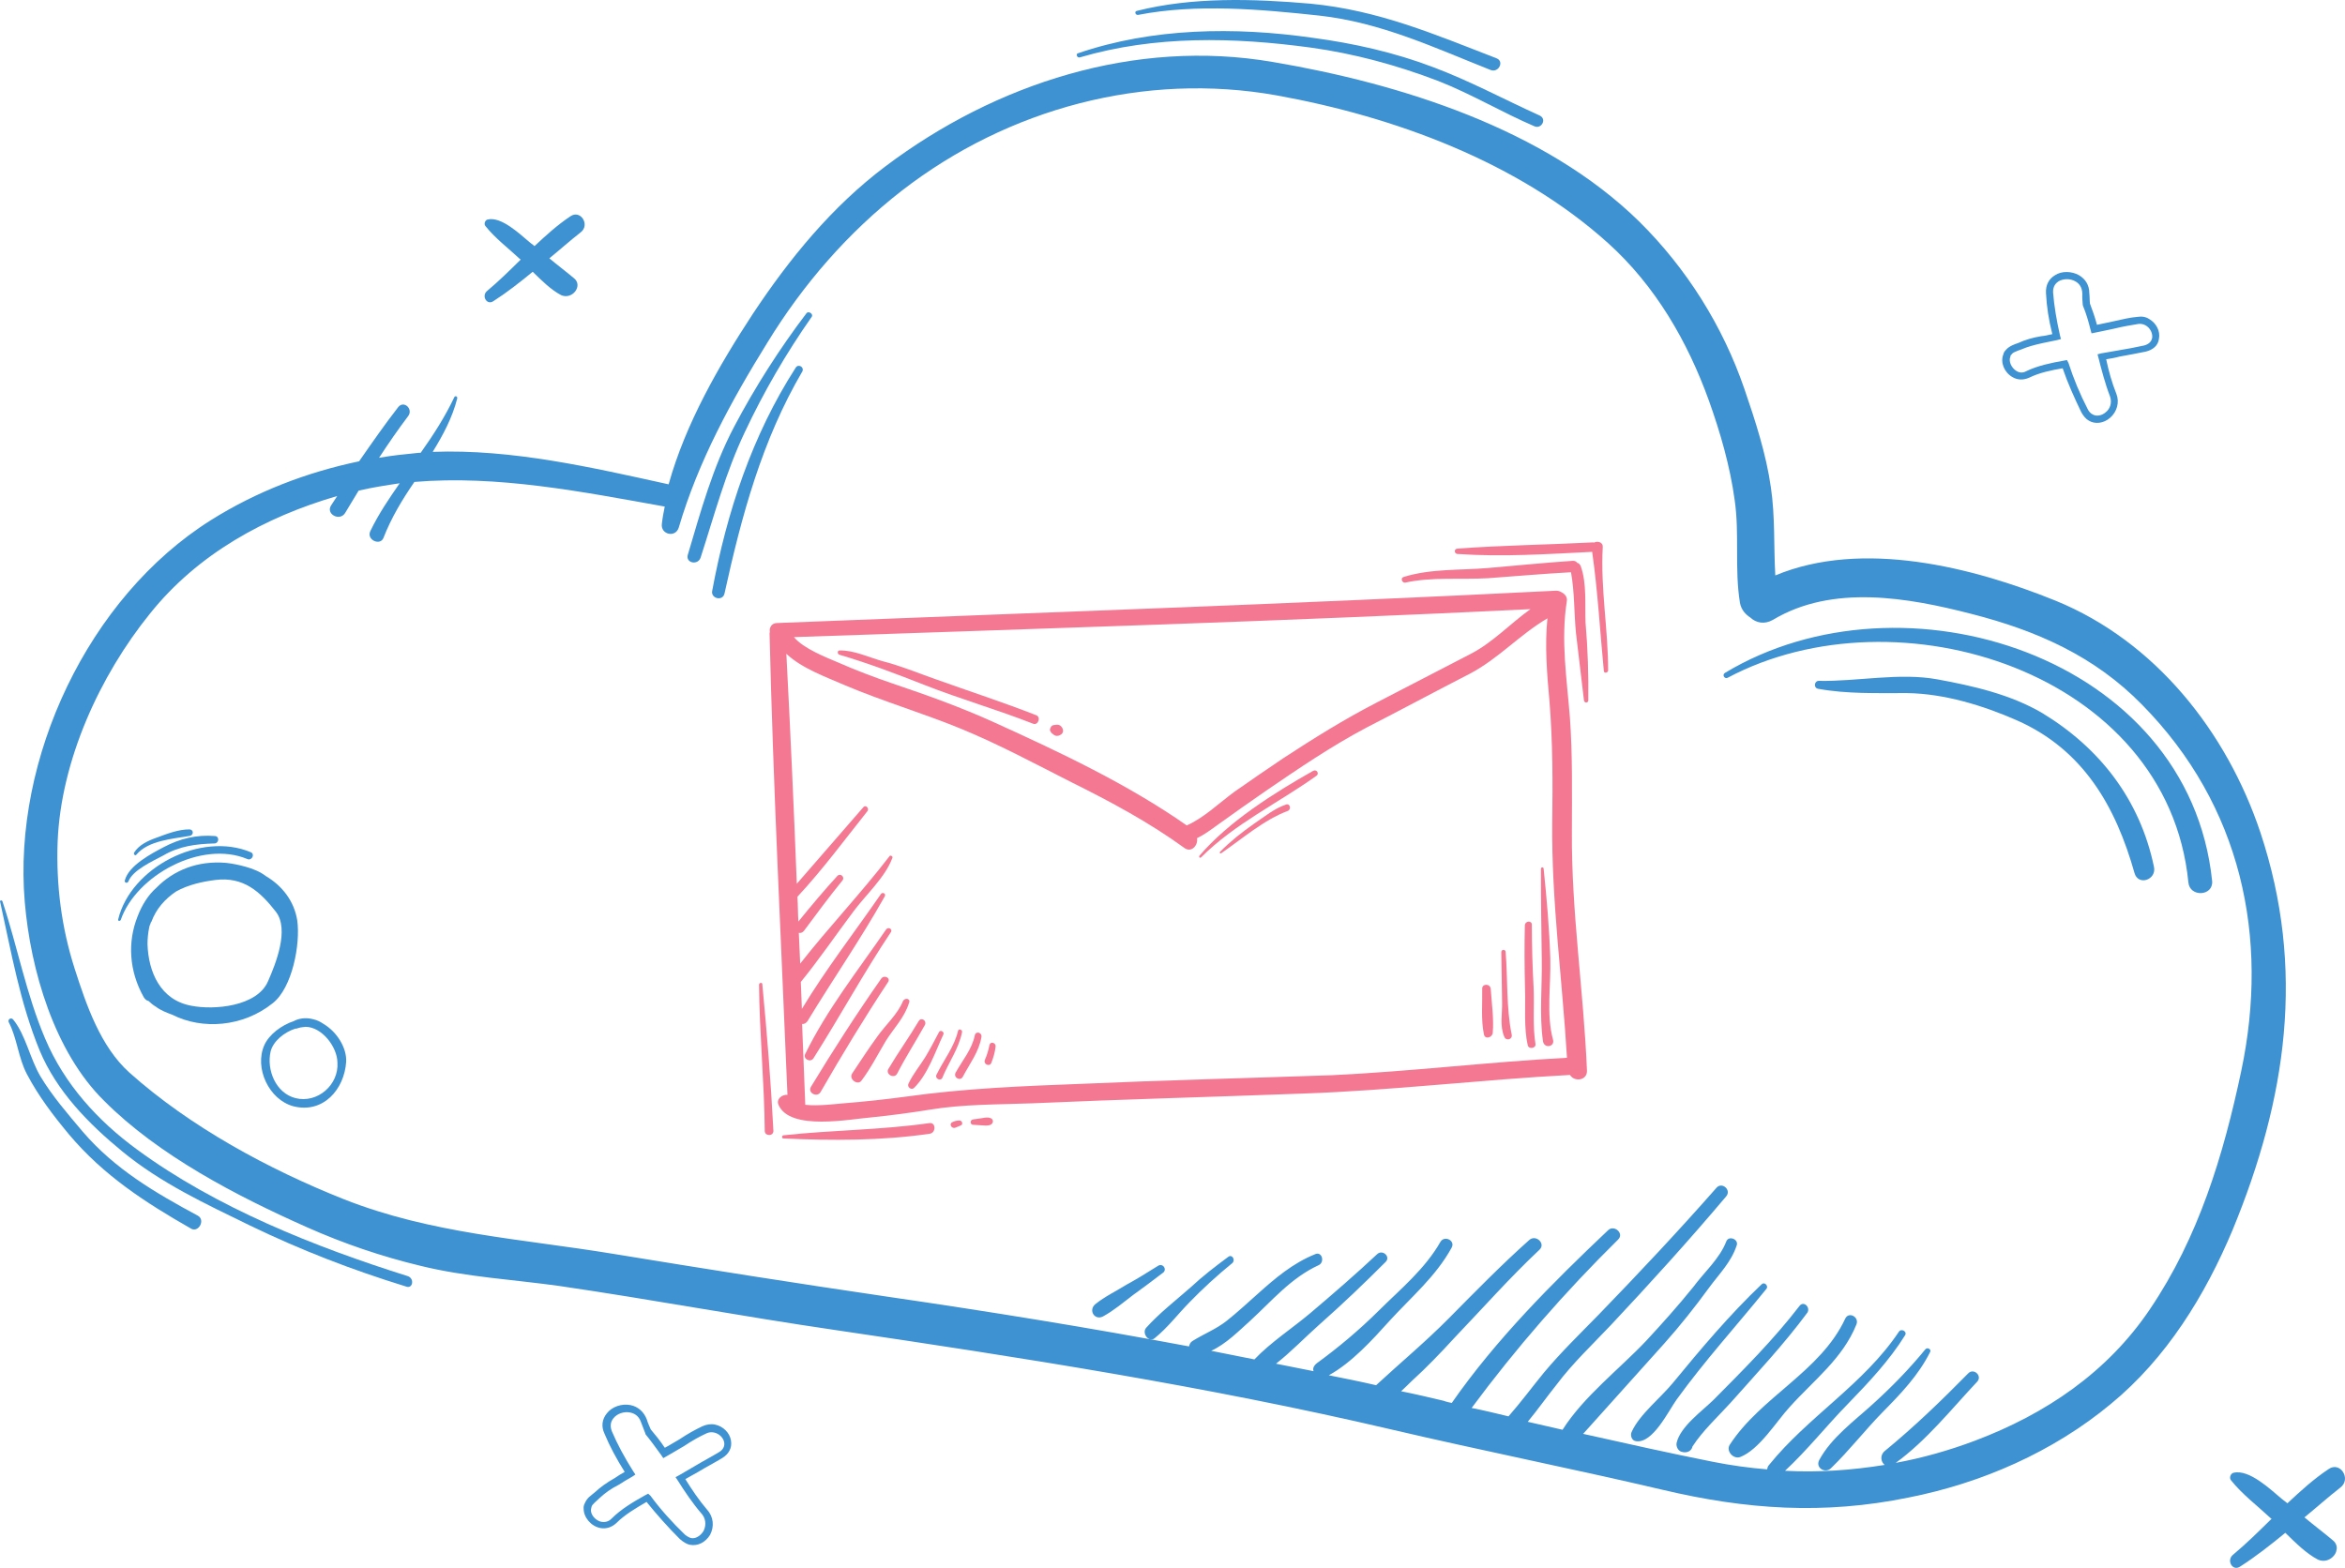 <?xml version="1.0" encoding="UTF-8" standalone="no"?>
<svg
   xmlns:dc="http://purl.org/dc/elements/1.1/"
   xmlns:cc="http://creativecommons.org/ns#"
   xmlns:rdf="http://www.w3.org/1999/02/22-rdf-syntax-ns#"
   xmlns:svg="http://www.w3.org/2000/svg"
   xmlns="http://www.w3.org/2000/svg"
   xmlns:sodipodi="http://sodipodi.sourceforge.net/DTD/sodipodi-0.dtd"
   xmlns:inkscape="http://www.inkscape.org/namespaces/inkscape"
   width="446.816"
   height="298.806"
   viewBox="0 0 446.816 298.806"
   fill="none"
   version="1.1"
   id="svg1041"
   sodipodi:docname="section-2-img.svg"
   inkscape:version="1.0.2-2 (e86c870879, 2021-01-15)">
  <sodipodi:namedview
     pagecolor="#ffffff"
     bordercolor="#666666"
     borderopacity="1"
     objecttolerance="10"
     gridtolerance="10"
     guidetolerance="10"
     inkscape:pageopacity="0"
     inkscape:pageshadow="2"
     inkscape:window-width="2492"
     inkscape:window-height="1058"
     id="namedview1043"
     showgrid="false"
     fit-margin-top="0"
     fit-margin-left="0"
     fit-margin-right="0"
     fit-margin-bottom="0"
     inkscape:zoom="1.8067061"
     inkscape:cx="241.68044"
     inkscape:cy="138.18315"
     inkscape:window-x="-8"
     inkscape:window-y="-8"
     inkscape:window-maximized="1"
     inkscape:current-layer="svg1041" />
  <g
     clip-path="url(#clip0)"
     id="g1032"
     transform="translate(-11.82,-41.817)">
    <path
       d="m 311.327,200.261 c 0.011,-7.237 0.141,-14.552 -0.377,-21.69 -0.577,-7.354 -1.761,-14.727 -0.593,-22.141 0.156,-0.785 -0.335,-1.392 -0.982,-1.725 -0.275,-0.157 -0.55,-0.313 -1.06,-0.313 -49.438,2.506 -98.916,4.187 -148.453,6.163 -1.02,0.001 -1.509,0.924 -1.351,1.669 -0.02,0.098 -0.039,0.196 -0.059,0.294 0.699,29.299 2.202,58.656 3.41,87.954 -1,-0.097 -2.195,0.787 -1.704,1.905 2.163,5.018 13.633,2.711 17.673,2.392 3.745,-0.376 7.412,-0.871 11.099,-1.463 6.431,-1.066 13.04,-0.975 19.512,-1.217 17.179,-0.764 34.397,-1.215 51.655,-1.861 17.042,-0.587 33.866,-2.645 50.868,-3.546 0.845,1.391 3.355,1.075 3.235,-0.886 -0.644,-15.218 -2.974,-30.16 -2.873,-45.535 z m -7.891,-42.353 c -3.802,2.711 -7.053,6.244 -11.268,8.465 -6.017,3.086 -12.054,6.269 -18.071,9.355 -6.135,3.164 -11.956,6.798 -17.698,10.55 -3.175,2.122 -6.252,4.263 -9.328,6.404 -2.861,2.082 -5.898,5.047 -9.132,6.443 -11.187,-7.833 -24.236,-13.996 -36.676,-19.631 -6.357,-2.895 -12.831,-5.203 -19.423,-7.431 -3.532,-1.212 -6.946,-2.503 -10.32,-3.99 -2.257,-0.958 -6.612,-2.64 -8.419,-4.835 46.713,-1.619 93.485,-3.024 140.335,-5.33 z m -85.487,90.464 c -11.197,0.424 -22.297,0.867 -33.415,2.429 -3.981,0.533 -7.942,0.969 -11.981,1.287 -1.138,0.08 -4.805,0.574 -7.296,0.283 -0.201,-5.138 -0.403,-10.276 -0.605,-15.414 0.392,0.078 0.745,-0.158 1.019,-0.511 4.855,-8.007 10.142,-15.622 14.722,-23.785 0.314,-0.55 -0.432,-0.902 -0.726,-0.451 -5.012,7.262 -10.496,14.328 -15.057,21.884 -0.061,-1.746 -0.141,-3.393 -0.202,-5.138 3.506,-4.299 6.678,-8.97 10.007,-13.406 2.37,-3.199 6.092,-6.537 7.441,-10.245 0.157,-0.275 -0.393,-0.588 -0.549,-0.314 -5.366,6.988 -11.556,13.506 -17.02,20.474 -0.12,-1.961 -0.142,-3.903 -0.262,-5.864 0.393,0.078 0.726,-0.059 1,-0.413 2.37,-3.199 4.739,-6.398 7.305,-9.558 0.529,-0.609 -0.316,-1.491 -0.943,-0.902 -2.605,2.847 -5.014,5.732 -7.443,8.716 -0.099,-1.549 -0.081,-3.177 -0.181,-4.726 4.799,-5.163 8.99,-10.855 13.338,-16.312 0.411,-0.53 -0.355,-1.294 -0.766,-0.764 -4.231,4.868 -8.462,9.737 -12.693,14.605 -0.565,-14.59 -1.228,-29.2 -1.989,-43.83 3.004,2.841 7.771,4.502 11.146,5.989 7.24,3.071 14.754,5.279 22.013,8.252 7.26,2.973 14.167,6.692 21.114,10.215 7.515,3.737 14.795,7.632 21.566,12.547 1.335,0.979 2.647,-0.493 2.411,-1.866 1.352,-0.648 2.547,-1.532 3.978,-2.573 3.096,-2.239 6.173,-4.38 9.25,-6.521 6.133,-4.184 12.502,-8.525 19.108,-12.004 6.586,-3.38 13.093,-6.878 19.679,-10.259 5.468,-2.888 9.425,-7.403 14.736,-10.527 0,0 0,0 0.02,-0.098 -0.544,5.295 -0.087,10.688 0.39,15.983 0.616,7.667 0.624,15.316 0.515,23.043 -0.14,15.062 1.915,29.846 2.814,44.809 -14.943,0.801 -29.885,2.621 -44.809,3.324 -15.708,0.547 -31.691,0.937 -47.635,1.641 z"
       fill="#f47892"
       id="path940" />
    <path
       d="m 262.03,188.724 c -7.467,4.224 -16.09,9.647 -21.673,16.183 -0.156,0.275 0.099,0.53 0.354,0.275 6.367,-6.381 14.697,-10.332 21.948,-15.518 0.588,-0.392 0.057,-1.314 -0.629,-0.94 z"
       fill="#f47892"
       id="path942" />
    <path
       d="m 256.879,195.142 c -2.293,0.768 -4.135,2.339 -6.134,3.674 -2.371,1.67 -4.429,3.3 -6.466,5.342 -0.137,0.177 0.02,0.412 0.255,0.255 4.018,-2.77 8.093,-6.344 12.719,-8.075 0.686,-0.373 0.293,-1.471 -0.374,-1.196 z"
       fill="#f47892"
       id="path944" />
    <path
       d="m 156.446,229.513 c 0.089,9.296 1.001,18.552 1.09,27.848 0.001,1.019 1.727,1.057 1.647,-0.081 -0.481,-9.373 -1.216,-18.492 -2.109,-27.846 0.078,-0.392 -0.628,-0.431 -0.628,0.079 z"
       fill="#f47892"
       id="path946" />
    <path
       d="m 188.932,255.856 c -9.235,1.324 -18.511,1.314 -27.787,2.324 -0.411,0.021 -0.43,0.629 -0.019,0.608 9.297,0.422 18.573,0.431 27.809,-0.893 1.255,-0.158 1.252,-2.198 -0.003,-2.039 z"
       fill="#f47892"
       id="path948" />
    <path
       d="m 194.639,255.359 c -0.51,0.001 -0.941,0.119 -1.392,0.335 -0.686,0.373 -0.058,1.314 0.609,1.039 0.333,-0.138 0.666,-0.276 1,-0.413 0.548,-0.197 0.293,-0.961 -0.217,-0.961 z"
       fill="#f47892"
       id="path950" />
    <path
       d="m 200.541,254.902 c -0.47,-0.196 -1,-0.097 -1.529,0.001 l -1.785,0.257 c -0.627,0.079 -0.607,1.001 0.001,1.02 0.51,-0.001 1.001,0.097 1.511,0.096 0.608,0.019 1.196,0.136 1.745,-0.06 0.666,-0.276 0.724,-1.08 0.057,-1.314 z"
       fill="#f47892"
       id="path952" />
    <path
       d="m 166.817,243.505 c 5.051,-7.968 9.552,-16.249 14.78,-24.08 0.313,-0.549 -0.511,-1.019 -0.922,-0.489 -5.306,7.713 -11.299,15.29 -15.428,23.747 -0.49,0.922 0.982,1.725 1.57,0.822 z"
       fill="#f47892"
       id="path954" />
    <path
       d="m 179.724,228.331 c -4.699,6.712 -9.124,13.581 -13.372,20.587 -0.744,1.178 1.198,2.176 1.844,0.979 4.052,-7.045 8.3,-14.051 12.823,-20.901 0.568,-0.804 -0.727,-1.47 -1.295,-0.665 z"
       fill="#f47892"
       id="path956" />
    <path
       d="m 183.867,232.621 c -0.998,2.453 -3.231,4.456 -4.778,6.595 -1.684,2.316 -3.29,4.75 -4.895,7.183 -0.725,1.08 1.061,2.352 1.766,1.371 1.802,-2.394 3.152,-5.083 4.679,-7.634 1.488,-2.355 3.525,-4.397 4.385,-7.183 0.372,-0.843 -0.805,-1.077 -1.157,-0.332 z"
       fill="#f47892"
       id="path958" />
    <path
       d="m 186.891,236.384 c -1.84,3.1 -3.955,6.044 -5.795,9.145 -0.607,1.001 1.042,1.94 1.648,0.939 1.664,-3.237 3.583,-6.22 5.325,-9.341 0.371,-0.843 -0.728,-1.47 -1.178,-0.743 z"
       fill="#f47892"
       id="path960" />
    <path
       d="m 190.757,238.478 c -0.822,1.569 -1.644,3.139 -2.564,4.69 -1.057,1.727 -2.389,3.297 -3.27,5.161 -0.332,0.648 0.551,1.333 1.06,0.823 2.665,-2.631 4.013,-6.849 5.598,-10.205 0.196,-0.47 -0.53,-0.921 -0.824,-0.469 z"
       fill="#f47892"
       id="path962" />
    <path
       d="m 194.365,238.278 c -0.703,3.021 -2.739,5.572 -4.109,8.359 -0.352,0.745 0.766,1.274 1.099,0.626 1.193,-2.923 3.151,-5.593 3.775,-8.731 0.098,-0.491 -0.667,-0.745 -0.765,-0.254 z"
       fill="#f47892"
       id="path964" />
    <path
       d="m 197.563,239.118 c -0.527,2.648 -2.387,4.827 -3.66,7.123 -0.489,0.922 0.885,1.705 1.374,0.782 1.311,-2.492 3.093,-4.788 3.541,-7.554 0.176,-0.883 -1.08,-1.234 -1.255,-0.351 z"
       fill="#f47892"
       id="path966" />
    <path
       d="m 200.35,240.997 c -0.195,0.981 -0.488,1.942 -0.86,2.786 -0.372,0.844 0.845,1.392 1.197,0.646 0.411,-1.04 0.723,-2.099 0.84,-3.198 0.038,-0.706 -1.021,-1.018 -1.177,-0.234 z"
       fill="#f47892"
       id="path968" />
    <path
       d="m 171.714,166.583 c 5.395,1.582 11.085,3.733 16.284,5.787 6.808,2.679 13.851,4.692 20.659,7.371 0.942,0.391 1.568,-1.218 0.626,-1.609 -6.337,-2.484 -12.851,-4.595 -19.227,-6.882 -3.335,-1.173 -6.631,-2.542 -10.123,-3.441 -2.609,-0.723 -5.396,-2.092 -8.161,-2.03 -0.412,0.02 -0.431,0.628 -0.058,0.804 z"
       fill="#f47892"
       id="path970" />
    <path
       d="m 212.444,181.718 c 0.256,0.254 0.628,0.43 1.06,0.312 0.215,-0.059 0.333,-0.137 0.568,-0.295 0.49,-0.412 0.313,-1.059 -0.021,-1.431 -0.412,-0.49 -0.942,-0.391 -1.471,-0.293 -0.412,0.02 -0.725,0.57 -0.705,0.982 0.137,0.333 0.295,0.568 0.569,0.725 z"
       fill="#f47892"
       id="path972" />
    <path
       d="m 307.215,224.525 c -0.183,-5.746 -0.679,-11.453 -1.274,-17.179 -0.039,-0.314 -0.451,-0.293 -0.51,0.001 -0.013,5.707 0.072,11.433 0.156,17.16 0.104,5.118 -0.498,10.708 0.233,15.748 0.218,1.47 2.335,1.076 1.902,-0.336 -1.299,-4.744 -0.364,-10.472 -0.507,-15.394 z"
       fill="#f47892"
       id="path974" />
    <path
       d="m 302.364,218.156 c -0.094,4.06 -0.07,8.041 0.033,12.14 0.121,3.49 -0.247,7.394 0.521,10.707 0.139,0.843 1.609,0.626 1.471,-0.217 -0.553,-3.373 -0.204,-7.178 -0.345,-10.571 -0.22,-4.02 -0.342,-8.02 -0.346,-12.1 0.077,-0.902 -1.256,-0.861 -1.334,0.041 z"
       fill="#f47892"
       id="path976" />
    <path
       d="m 298.702,223.24 c 0,-0.51 -0.804,-0.568 -0.823,0.04 0.082,3.177 0.065,6.334 0.147,9.511 0.062,2.255 -0.485,4.492 0.419,6.609 0.335,0.882 1.629,0.528 1.412,-0.433 -1.045,-5 -0.737,-10.649 -1.155,-15.727 z"
       fill="#f47892"
       id="path978" />
    <path
       d="m 294.238,230.305 c 0.062,2.765 -0.248,5.864 0.324,8.628 0.197,1.059 1.608,0.626 1.686,-0.276 0.232,-2.707 -0.202,-5.648 -0.382,-8.335 -0.079,-1.137 -1.727,-1.057 -1.628,-0.017 z"
       fill="#f47892"
       id="path980" />
    <path
       d="m 313.017,149.72 c -0.137,-0.334 -0.393,-0.588 -0.687,-0.647 -0.157,-0.235 -0.432,-0.392 -0.844,-0.372 -5.373,0.359 -10.785,0.914 -16.178,1.371 -5.392,0.457 -10.825,0.091 -16.04,1.704 -0.647,0.178 -0.332,1.158 0.295,1.079 5.118,-1.124 10.609,-0.541 15.767,-0.841 5.275,-0.379 10.57,-0.855 15.825,-1.135 0.691,3.706 0.578,7.863 0.954,11.609 0.476,4.275 1.049,8.569 1.524,12.844 0.099,0.529 0.825,0.469 0.824,-0.04 0.054,-4.884 -0.089,-9.806 -0.526,-14.787 -0.141,-3.393 0.266,-7.492 -0.914,-10.785 z"
       fill="#f47892"
       id="path982" />
    <path
       d="m 317.21,146.067 c 0.077,-0.902 -0.982,-1.215 -1.668,-0.841 -0.098,-0.02 -0.098,-0.02 -0.196,-0.039 -8.55,0.441 -17.238,0.548 -25.827,1.185 -0.726,0.06 -0.607,1.001 10e-4,1.02 8.649,0.598 17.023,0.02 25.671,-0.401 1.067,7.451 1.487,15.08 2.221,22.669 0.001,0.51 0.726,0.45 0.824,-0.04 0.011,-7.747 -1.469,-15.688 -1.026,-23.553 z"
       fill="#f47892"
       id="path984" />
    <path
       d="m 442.509,200.451 c -6.394,-19.114 -19.984,-36.397 -39.036,-44.162 -15.853,-6.415 -36.824,-11.707 -53.388,-4.806 -0.32,-5.569 -0.012,-11.217 -0.842,-16.786 -0.889,-6.295 -2.975,-12.725 -5.041,-18.743 -4.131,-12.038 -11.027,-22.993 -20.058,-31.926 -18.003,-17.651 -45.449,-26.269 -69.811,-30.4 -26.226,-4.502 -52.81,4.078 -73.797,19.888 -10.19,7.66 -18.278,17.572 -25.268,28.111 -6.442,9.833 -12.823,20.901 -16.046,32.495 -14.654,-3.22 -29.857,-6.754 -44.957,-6.188 1.958,-3.179 3.739,-6.495 4.676,-10.183 0.078,-0.393 -0.393,-0.588 -0.569,-0.216 -1.761,3.729 -3.973,7.163 -6.382,10.558 -0.216,0.06 -0.51,0.001 -0.726,0.06 -2.392,0.238 -4.785,0.476 -7.216,0.91 1.762,-2.708 3.622,-5.397 5.561,-7.968 0.979,-1.335 -0.827,-3.02 -1.904,-1.704 -2.605,3.356 -5.033,6.85 -7.461,10.343 -10,2.09 -19.605,5.787 -28.229,11.209 -23.42,14.715 -37.801,45.501 -35.477,72.779 1.093,12.962 5.64,28.548 15.103,37.873 10.366,10.422 25.338,18.191 38.642,24.1 7.024,3.13 14.283,5.593 21.679,7.37 8.651,2.128 17.732,2.608 26.558,3.854 17.438,2.55 34.739,5.786 52.176,8.337 35.66,5.256 70.967,10.748 106.041,18.947 17.243,4.04 34.604,7.493 51.847,11.534 15.968,3.787 30.756,4.79 46.912,1.478 13.902,-2.741 27.525,-8.698 38.518,-17.83 10.6,-8.699 17.98,-20.69 23.223,-33.208 10.249,-24.879 13.948,-49.632 5.271,-75.726 z m -21.022,90.844 c -8.107,12.051 -19.884,20.006 -33.333,25.081 -4.959,1.868 -10.037,3.305 -15.115,4.233 5.839,-4.243 10.598,-10.23 15.515,-15.471 1.038,-1.119 -0.689,-2.686 -1.727,-1.567 -5.113,5.202 -10.285,10.189 -15.889,14.785 -0.98,0.824 -0.724,2.099 -0.017,2.647 -6.216,1.007 -12.628,1.465 -18.983,1.119 4.251,-3.946 7.933,-8.618 12.028,-12.8 3.976,-4.103 7.855,-8.226 10.85,-13.034 0.451,-0.726 -0.746,-1.372 -1.197,-0.646 -6.676,9.99 -17.28,16.14 -24.722,25.366 -0.255,0.255 -0.313,0.549 -0.372,0.843 -3.51,-0.29 -6.884,-0.757 -10.317,-1.44 -8.239,-1.638 -16.536,-3.492 -24.736,-5.327 5.112,-5.712 10.342,-11.503 15.455,-17.216 3.016,-3.376 5.876,-6.988 8.539,-10.639 1.958,-2.669 4.231,-4.868 5.286,-8.125 0.332,-1.157 -1.571,-1.842 -2.001,-0.704 -1.271,3.316 -4.23,5.888 -6.325,8.734 -2.84,3.514 -5.856,6.891 -8.971,10.247 -5.034,5.321 -11.893,10.584 -15.906,16.923 -2.236,-0.547 -4.492,-0.995 -6.631,-1.522 1.881,-2.277 3.584,-4.692 5.484,-7.067 3.055,-4.082 6.817,-7.616 10.303,-11.307 7.503,-7.99 14.946,-16.196 22.017,-24.578 1.058,-1.217 -0.768,-2.803 -1.806,-1.684 -7.247,8.244 -14.75,16.234 -22.449,24.185 -3.585,3.672 -7.248,7.225 -10.46,11.073 -2.292,2.807 -4.387,5.653 -6.757,8.342 -2.334,-0.566 -4.669,-1.132 -7.023,-1.6 8.499,-11.463 17.744,-22.063 27.892,-32.076 1.254,-1.178 -0.748,-2.902 -1.884,-1.802 -10.678,10.111 -21.374,20.831 -29.794,32.921 -0.49,-0.098 -0.981,-0.195 -1.55,-0.41 -2.726,-0.645 -5.355,-1.269 -8.101,-1.815 0.744,-0.668 1.391,-1.355 2.018,-1.944 2.86,-2.592 5.563,-5.419 8.169,-8.266 5.406,-5.654 10.538,-11.464 16.181,-16.765 1.254,-1.179 -0.729,-3 -1.983,-1.822 -5.329,4.752 -10.325,9.876 -15.301,14.902 -4.466,4.515 -9.227,8.462 -13.851,12.743 -3.021,-0.703 -5.963,-1.288 -9.004,-1.893 4.351,-2.397 8.269,-6.716 11.54,-10.348 4.172,-4.574 8.816,-8.442 11.85,-13.956 0.783,-1.374 -1.356,-2.411 -2.119,-1.136 -2.976,5.22 -7.6,8.991 -11.792,13.153 -3.683,3.652 -7.602,6.951 -11.776,9.995 -0.607,0.491 -0.822,1.06 -0.606,1.511 -2.354,-0.468 -4.806,-0.956 -7.16,-1.424 2.9,-2.278 5.603,-5.105 8.327,-7.52 4.33,-3.829 8.483,-7.795 12.558,-11.879 1.018,-1.021 -0.63,-2.47 -1.649,-1.449 -4.134,3.868 -8.444,7.598 -12.735,11.231 -3.429,2.887 -7.525,5.539 -10.62,8.798 -2.747,-0.546 -5.493,-1.092 -8.239,-1.639 2.803,-1.277 5.232,-3.751 7.466,-5.754 4.114,-3.77 7.737,-8.147 13.01,-10.565 1.235,-0.57 0.645,-2.727 -0.708,-2.078 -4.215,1.711 -7.526,4.519 -10.876,7.523 -1.979,1.748 -3.86,3.515 -5.917,5.145 -2.058,1.63 -4.371,2.495 -6.586,3.89 -0.352,0.236 -0.528,0.608 -0.606,1.001 -18.969,-3.569 -38.035,-6.646 -57.257,-9.449 -17.536,-2.57 -35.13,-5.355 -52.607,-8.219 -17.478,-2.864 -34.521,-3.807 -51.159,-10.378 -14.362,-5.711 -29.276,-13.775 -40.877,-24.136 -5.536,-4.976 -8.231,-12.955 -10.435,-19.816 -2.519,-7.842 -3.547,-16 -3.243,-24.198 0.63,-15.474 8.026,-31.642 17.623,-43.498 9.088,-11.345 21.906,-18.38 35.649,-22.376 -0.431,0.628 -0.744,1.177 -1.175,1.805 -1.038,1.629 1.631,3.077 2.669,1.449 0.901,-1.453 1.683,-2.826 2.584,-4.279 2.568,-0.61 5.196,-1.005 7.824,-1.401 -1.997,2.866 -4.014,5.829 -5.579,9.087 -0.842,1.668 1.866,2.92 2.492,1.311 1.467,-3.787 3.6,-7.339 5.891,-10.656 15.865,-1.331 32.048,1.887 47.701,4.694 -0.215,1.079 -0.429,2.158 -0.546,3.257 -0.311,2.079 2.612,2.762 3.218,0.741 3.751,-12.712 9.995,-24.113 16.906,-35.28 6.793,-11.088 15.391,-21.001 25.64,-28.955 20.241,-15.652 46.199,-22.623 71.405,-18.12 22.44,4.055 46.003,12.717 63.122,28.152 8.991,8.11 15.141,18.713 19.213,30.024 2.163,6.038 4.034,12.527 4.903,18.92 0.949,6.51 -0.044,13.042 1.002,19.571 0.237,1.373 1.081,2.254 1.984,2.842 1.119,1.038 2.688,1.35 4.296,0.446 11.347,-6.817 25.725,-4.264 37.849,-1.139 12.417,3.183 23.386,8.015 32.456,17.262 19.005,19.277 24.308,44.394 18.943,69.836 -3.415,16.144 -8.144,31.721 -17.385,45.38 z"
       fill="#3f92d1"
       id="path986" />
    <path
       d="m 68.455,217.215 c -0.592,-3.687 -2.87,-6.587 -5.971,-8.427 -1.06,-0.822 -2.473,-1.409 -3.924,-1.8 -1.256,-0.351 -2.432,-0.585 -3.629,-0.721 -5.511,-0.485 -10.079,1.462 -13.272,4.701 -1.607,1.414 -2.801,3.318 -3.661,5.594 -1.858,4.728 -1.636,10.278 1.233,15.335 0.236,0.352 0.491,0.607 0.883,0.685 0.432,0.392 0.864,0.783 1.413,1.097 0.883,0.685 2.021,1.115 3.159,1.546 5.651,2.857 13.397,2.358 19.099,-2.218 3.743,-2.926 5.302,-11.282 4.67,-15.792 z m -5.577,11.636 c -2.074,4.787 -10.271,5.502 -14.586,4.644 -5.904,-1.072 -8.205,-6.424 -8.367,-11.758 -0.001,-1.02 0.115,-2.118 0.291,-3.001 l 0.019,-0.098 c 0.059,-0.294 0.098,-0.49 0.254,-0.765 0.019,-0.098 0.059,-0.294 0.176,-0.373 0.899,-2.472 2.604,-4.376 4.72,-5.791 2.293,-1.277 4.96,-1.868 7.47,-2.185 5.334,-0.672 8.534,2.207 11.538,6.067 2.592,3.371 -0.029,9.885 -1.515,13.26 z"
       fill="#3f92d1"
       id="path988" />
    <path
       d="m 73.498,236.978 c -0.628,-0.431 -1.276,-0.764 -1.962,-0.9 -1.157,-0.332 -2.393,-0.272 -3.51,0.219 l -0.118,0.079 c -2.509,0.826 -4.802,2.614 -5.702,4.576 -1.996,4.395 0.874,10.471 5.524,11.702 5.63,1.425 9.704,-3.168 10.052,-8.503 0.115,-2.628 -1.732,-5.646 -4.283,-7.173 z m -5.358,14.126 c -3.786,-0.957 -5.556,-5.387 -4.756,-8.898 0.488,-1.943 2.565,-3.671 4.741,-4.359 0.098,0.019 0.196,0.039 0.314,-0.04 0.216,-0.059 0.431,-0.118 0.647,-0.177 0.314,-0.04 0.627,-0.079 0.941,-0.119 3.158,0.016 6.064,3.857 6.087,6.818 0.279,4.236 -3.796,7.81 -7.974,6.775 z"
       fill="#3f92d1"
       id="path990" />
    <path
       d="m 58.951,205.537 c 0.844,0.371 1.509,-0.924 0.665,-1.295 -9.496,-4.03 -22.903,2.888 -25.285,12.814 -0.059,0.294 0.334,0.372 0.49,0.097 2.913,-8.495 15.379,-15.294 24.129,-11.616 z"
       fill="#3f92d1"
       id="path992" />
    <path
       d="m 36.284,209.797 c 0.841,-2.177 4.644,-3.868 6.584,-4.91 3.116,-1.827 6.254,-2.223 9.842,-2.325 0.824,-0.04 0.979,-1.334 0.077,-1.412 -3.511,-0.29 -6.726,0.498 -9.803,2.129 -2.391,1.258 -6.605,3.478 -7.367,6.284 -0.196,0.471 0.471,0.705 0.667,0.234 z"
       fill="#3f92d1"
       id="path994" />
    <path
       d="m 37.808,204.697 c 2.272,-2.709 6.92,-3.008 10.194,-3.581 0.745,-0.157 0.744,-1.177 -0.06,-1.235 -2.138,-0.017 -4.353,0.867 -6.333,1.595 -1.647,0.59 -3.332,1.377 -4.233,2.829 -0.176,0.373 0.275,0.666 0.432,0.392 z"
       fill="#3f92d1"
       id="path996" />
    <path
       d="M 89.533,285.028 C 71.877,279.478 52.983,271.948 37.948,260.903 30.47,255.44 24.108,248.465 20.431,239.781 c -3.618,-8.468 -5.275,-17.566 -8.148,-26.192 -0.138,-0.333 -0.589,-0.117 -0.431,0.118 2.148,9.706 3.747,19.098 7.522,28.311 3.244,7.782 9.35,13.993 15.749,19.242 7.361,6.052 15.857,9.984 24.314,14.113 9.674,4.677 19.425,8.451 29.705,11.617 1.315,0.567 1.724,-1.492 0.39,-1.962 z"
       fill="#3f92d1"
       id="path998" />
    <path
       d="m 49.513,273.501 c -8.104,-4.364 -15.777,-8.847 -21.904,-15.979 -2.887,-3.429 -5.793,-6.76 -8.091,-10.582 -1.984,-3.351 -2.813,-7.9 -5.189,-10.819 -0.412,-0.49 -1.118,-0.019 -0.823,0.55 1.553,2.959 1.812,6.783 3.443,9.86 2.221,4.215 4.97,7.82 8.014,11.484 6.598,7.838 14.546,12.987 23.338,17.998 1.393,0.685 2.685,-1.709 1.213,-2.512 z"
       fill="#3f92d1"
       id="path1000" />
    <path
       d="m 166.467,102.223 c 0.411,-0.53 -0.57,-1.235 -0.982,-0.705 -5.111,6.732 -9.849,14.151 -13.783,21.627 -4.09,7.751 -6.376,16.167 -8.838,24.446 -0.41,1.55 1.944,2.018 2.452,0.487 2.639,-8.141 4.748,-16.184 8.427,-23.915 3.541,-7.555 7.887,-15.051 12.724,-21.94 z"
       fill="#3f92d1"
       id="path1002" />
    <path
       d="m 163.418,111.914 c -8.262,12.835 -13.11,27.471 -15.898,42.516 -0.293,1.471 2.042,2.038 2.354,0.468 3.239,-14.751 7.126,-29.17 14.839,-42.318 0.372,-0.844 -0.826,-1.49 -1.295,-0.666 z"
       fill="#3f92d1"
       id="path1004" />
    <path
       d="m 217.599,52.746 c 14.292,-4.193 29.315,-3.856 44.007,-1.852 8.238,1.129 16.457,3.375 24.227,6.347 6.337,2.484 12.166,5.988 18.366,8.648 1.314,0.567 2.41,-1.356 1.017,-2.041 -6.828,-3.091 -13.362,-6.634 -20.386,-9.254 -7.299,-2.777 -15.106,-4.534 -22.854,-5.564 -14.868,-2.141 -30.616,-1.908 -44.731,2.932 -0.529,0.099 -0.195,0.981 0.354,0.784 z"
       fill="#3f92d1"
       id="path1006" />
    <path
       d="m 228.69,44.654 c 11.137,-2.169 23.357,-1.065 34.537,0.139 11.768,1.321 21.736,6.056 32.605,10.359 1.511,0.606 2.666,-1.611 1.155,-2.217 -11.929,-4.615 -22.446,-9.154 -35.449,-10.414 -10.925,-0.949 -22.477,-1.309 -33.103,1.37 -0.53,0.099 -0.274,0.863 0.255,0.765 z"
       fill="#3f92d1"
       id="path1008" />
    <path
       d="m 347.487,286.571 c -6.035,5.733 -11.636,12.368 -16.885,18.767 -2.292,2.807 -6.407,6.067 -7.874,9.344 -0.333,0.648 -0.037,1.726 0.865,1.803 3.178,0.428 6.152,-5.811 7.699,-7.951 5.346,-7.399 11.477,-14.133 17.156,-21.16 0.314,-0.549 -0.452,-1.313 -0.961,-0.803 z"
       fill="#3f92d1"
       id="path1010" />
    <path
       d="m 354.728,290.662 c -4.955,6.458 -10.675,12.151 -16.415,17.943 -2.155,2.12 -6.31,5.067 -7.032,8.186 -0.156,0.784 0.375,1.705 1.179,1.763 0.098,0.02 0.098,0.02 0.196,0.039 0.902,0.078 1.51,-0.413 1.646,-1.1 1.919,-2.983 4.916,-5.751 7.267,-8.342 4.995,-5.634 10.166,-11.131 14.631,-17.177 0.607,-1 -0.669,-2.274 -1.472,-1.312 z"
       fill="#3f92d1"
       id="path1012" />
    <path
       d="m 363.418,293.104 c -4.656,10.085 -16.124,14.942 -22.017,24.068 -0.744,1.177 0.67,2.784 1.983,2.331 3.647,-1.416 6.838,-6.695 9.443,-9.541 4.583,-5.104 10.09,-9.209 12.711,-15.723 0.586,-1.413 -1.435,-2.528 -2.12,-1.135 z"
       fill="#3f92d1"
       id="path1014" />
    <path
       d="m 378.663,298.991 c -3.094,3.768 -6.425,7.184 -10.03,10.444 -3.487,3.181 -7.896,6.382 -10.166,10.621 -0.803,1.472 1.101,2.666 2.237,1.566 3.409,-3.298 6.425,-7.185 9.755,-10.601 3.448,-3.494 6.915,-7.087 9.126,-11.541 0.294,-0.452 -0.511,-1.019 -0.922,-0.489 z"
       fill="#3f92d1"
       id="path1016" />
    <path
       d="m 245.853,281.348 c -2.508,1.846 -4.918,3.712 -7.171,5.812 -2.841,2.494 -5.976,4.929 -8.464,7.697 -0.921,1.041 0.533,2.961 1.65,1.96 2.429,-1.964 4.368,-4.535 6.543,-6.754 2.566,-2.65 5.309,-5.163 8.228,-7.54 0.627,-0.589 -0.061,-1.745 -0.786,-1.175 z"
       fill="#3f92d1"
       id="path1018" />
    <path
       d="m 232.461,283.068 c -1.98,1.238 -3.959,2.476 -6.017,3.596 -1.979,1.238 -4.116,2.24 -5.938,3.713 -1.352,1.158 -0.115,3.138 1.473,2.332 2.058,-1.12 3.9,-2.691 5.703,-4.066 1.9,-1.355 3.821,-2.808 5.624,-4.183 1.038,-0.609 0.095,-2.02 -0.845,-1.392 z"
       fill="#3f92d1"
       id="path1020" />
    <path
       d="m 340.476,170.066 c -0.588,0.393 -0.038,1.216 0.531,0.921 32.379,-17.215 83.818,-1.072 87.784,38.971 0.239,2.902 4.769,2.682 4.53,-0.221 -4.42,-42.886 -58.9,-60.143 -92.845,-39.671 z"
       fill="#3f92d1"
       id="path1022" />
    <path
       d="m 400.947,177.708 c -6.025,-3.544 -13.145,-5.164 -19.932,-6.411 -7.278,-1.346 -15.277,0.428 -22.691,0.279 -0.823,0.041 -0.979,1.335 -0.096,1.511 5.61,1.013 11.258,0.811 16.965,0.824 7.119,0.091 14.515,2.377 20.892,5.175 12.655,5.575 18.865,16.394 22.448,29.138 0.728,2.49 4.237,1.25 3.705,-1.201 -2.661,-12.764 -10.282,-22.64 -21.291,-29.315 z"
       fill="#3f92d1"
       id="path1024" />
    <path
       d="m 456.267,335.325 c -1.747,-1.469 -3.612,-2.86 -5.359,-4.329 2.312,-1.885 4.546,-3.888 6.838,-5.675 2.156,-1.61 -0.005,-5.099 -2.259,-3.508 -2.822,1.886 -5.31,4.144 -7.818,6.5 -0.353,-0.274 -0.706,-0.548 -1.06,-0.822 -2.1,-1.744 -6.203,-5.72 -9.203,-4.991 -0.529,0.098 -0.901,0.942 -0.489,1.432 2.121,2.665 5.046,4.878 7.539,7.209 0.098,0.019 0.177,0.137 0.177,0.137 -2.41,2.375 -4.82,4.751 -7.387,6.892 -1.234,1.08 -0.016,3.157 1.395,2.214 3.038,-1.945 5.82,-4.144 8.622,-6.442 1.964,1.92 4.006,3.957 6.223,5.112 2.433,1.096 4.901,-2.084 2.781,-3.729 z"
       fill="#3f92d1"
       id="path1026" />
    <path
       d="m 121.158,94.817 c -1.521,-1.279 -3.144,-2.489 -4.665,-3.768 2.013,-1.641 3.957,-3.385 5.953,-4.941 1.877,-1.402 -0.005,-4.439 -1.967,-3.054 -2.456,1.642 -4.623,3.608 -6.806,5.659 -0.307,-0.239 -0.615,-0.477 -0.923,-0.716 -1.828,-1.518 -5.4,-4.98 -8.012,-4.345 -0.461,0.086 -0.784,0.82 -0.425,1.247 1.846,2.32 4.392,4.247 6.563,6.276 0.085,0.017 0.154,0.119 0.154,0.119 -2.098,2.068 -4.196,4.136 -6.431,6 -1.074,0.94 -0.014,2.748 1.215,1.928 2.644,-1.693 5.067,-3.608 7.506,-5.608 1.709,1.671 3.487,3.445 5.417,4.45 2.118,0.954 4.267,-1.814 2.421,-3.247 z"
       fill="#3f92d1"
       id="path1028" />
    <path
       d="m 415.08,116.896 c -0.885,-2.215 -1.476,-4.372 -1.949,-6.607 0.843,-0.138 1.686,-0.276 2.549,-0.513 1.686,-0.276 3.392,-0.65 4.98,-0.946 1.392,-0.335 2.372,-1.16 2.527,-2.455 0.293,-1.471 -0.532,-2.96 -1.808,-3.724 -0.628,-0.431 -1.413,-0.587 -2.256,-0.448 -1.451,0.119 -2.843,0.454 -4.765,0.887 -0.745,0.158 -1.49,0.316 -2.235,0.473 l -0.745,0.158 c -0.413,-1.509 -0.866,-2.823 -1.338,-4.038 -0.079,-0.627 -0.04,-1.333 -0.12,-1.961 -0.001,-1.53 -0.689,-2.686 -1.965,-3.45 -1.373,-0.783 -3.295,-0.859 -4.589,0.005 -1.156,0.688 -1.802,1.885 -1.702,3.434 0.12,2.471 0.515,5.098 1.205,7.784 -0.745,0.158 -1.392,0.335 -2.118,0.395 -1.686,0.276 -3.098,0.709 -4.333,1.28 -0.431,0.118 -0.882,0.334 -1.215,0.472 -0.451,0.216 -0.921,0.53 -1.195,0.883 -0.255,0.256 -0.412,0.53 -0.47,0.825 -0.607,1.51 0.141,3.392 1.691,4.312 1.001,0.607 2.119,0.626 3.236,0.134 1.921,-0.943 4.156,-1.417 6.372,-1.792 0.964,2.843 2.242,5.646 3.539,8.351 0.374,0.686 0.864,1.294 1.414,1.607 1.177,0.744 2.844,0.565 4.079,-0.515 1.352,-1.158 1.82,-3.002 1.211,-4.551 z m -2.017,3.474 c -0.744,0.667 -1.803,0.864 -2.529,0.414 -0.373,-0.176 -0.707,-0.548 -0.923,-0.999 -1.474,-2.842 -2.713,-5.841 -3.657,-8.782 l -0.295,-0.568 -0.529,0.098 c -2.432,0.434 -4.981,0.947 -7.235,2.028 -0.804,0.452 -1.471,0.217 -1.922,-0.076 -0.903,-0.588 -1.473,-1.823 -1.101,-2.666 l 0.058,-0.294 0.118,-0.079 c 0.157,-0.275 0.392,-0.432 0.725,-0.57 0.333,-0.137 0.784,-0.353 1.215,-0.472 1.118,-0.491 2.412,-0.846 4.117,-1.22 0.961,-0.217 1.804,-0.355 2.765,-0.572 l 0.647,-0.177 -0.177,-0.647 c -0.65,-2.882 -1.124,-5.627 -1.323,-8.216 -0.06,-1.235 0.567,-1.825 1.037,-2.139 0.921,-0.53 2.255,-0.571 3.256,0.036 0.549,0.313 1.236,0.96 1.277,2.293 -0.039,0.706 0.021,1.432 0.081,2.157 l 0.059,0.215 c 0.55,1.333 0.983,2.745 1.436,4.568 l 0.178,0.647 2.019,-0.414 c 0.745,-0.158 1.49,-0.315 2.235,-0.473 1.824,-0.453 3.294,-0.67 4.667,-0.907 1.569,-0.198 2.806,1.271 2.631,2.664 -0.098,0.49 -0.43,1.138 -1.509,1.433 -1.706,0.375 -3.294,0.671 -4.98,0.947 -1.059,0.197 -2.216,0.375 -3.275,0.572 l -0.647,0.178 0.178,0.647 c 0.571,2.254 1.26,4.94 2.204,7.371 0.453,1.314 -0.076,2.432 -0.801,3.002 z"
       fill="#3f92d1"
       id="path1030" />
  </g>
  <path
     d="m 134.726,287.713 c -1.571,-1.842 -2.906,-3.841 -4.144,-5.821 0.804,-0.451 1.607,-0.903 2.411,-1.355 1.509,-0.924 3.096,-1.73 4.606,-2.653 1.273,-0.766 1.919,-1.963 1.682,-3.336 -0.217,-1.47 -1.493,-2.744 -3.062,-3.056 -0.785,-0.156 -1.628,-0.018 -2.412,0.336 -1.353,0.649 -2.725,1.396 -4.371,2.496 -0.686,0.373 -1.391,0.844 -2.077,1.218 l -0.686,0.373 c -0.943,-1.411 -1.847,-2.508 -2.671,-3.488 -0.276,-0.666 -0.57,-1.235 -0.748,-1.882 -0.531,-1.431 -1.65,-2.469 -3.121,-2.762 -1.667,-0.331 -3.53,0.318 -4.489,1.555 -0.94,1.138 -1.115,2.531 -0.467,3.883 0.964,2.333 2.3,4.842 3.852,7.292 -0.686,0.373 -1.274,0.766 -1.862,1.159 -1.607,0.904 -2.802,1.787 -3.801,2.71 -0.373,0.334 -0.725,0.57 -1.098,0.904 -0.372,0.333 -0.666,0.785 -0.861,1.256 -0.157,0.274 -0.235,0.667 -0.195,0.981 -0.018,1.627 1.376,3.332 3.142,3.683 1.177,0.234 2.274,-0.159 3.156,-1.004 1.528,-1.531 3.606,-2.749 5.683,-3.967 1.964,2.429 4.045,4.781 6.342,7.073 0.609,0.528 1.237,0.959 1.923,1.096 1.472,0.292 2.942,-0.435 3.842,-1.887 0.822,-1.57 0.683,-3.433 -0.574,-4.804 z m -0.721,4.138 c -0.587,0.903 -1.508,1.434 -2.293,1.278 -0.392,-0.078 -0.844,-0.372 -1.197,-0.646 -2.395,-2.312 -4.653,-4.8 -6.578,-7.426 l -0.432,-0.392 -0.568,0.295 c -2.293,1.277 -4.606,2.653 -6.389,4.439 -0.646,0.688 -1.47,0.728 -1.96,0.63 -1.079,-0.214 -2.081,-1.331 -1.984,-2.332 l 0.059,-0.294 0.039,-0.196 c 0.058,-0.294 0.313,-0.549 0.568,-0.805 0.372,-0.333 0.627,-0.589 0.999,-0.922 0.999,-0.923 2.077,-1.729 3.665,-2.534 0.823,-0.55 1.626,-1.002 2.547,-1.533 l 0.588,-0.393 -0.393,-0.588 c -1.63,-2.567 -3.045,-5.193 -4.087,-7.644 -0.472,-1.215 -0.12,-1.961 0.291,-2.491 0.686,-0.883 1.999,-1.335 3.176,-1.101 0.687,0.136 1.629,0.527 2.081,1.841 0.275,0.666 0.531,1.431 0.806,2.097 l 0.06,0.216 c 0.903,1.097 1.865,2.41 2.985,3.958 l 0.393,0.588 1.842,-1.061 c 0.686,-0.373 1.392,-0.845 2.078,-1.218 1.646,-1.1 3.018,-1.847 4.253,-2.417 1.47,-0.727 3.197,0.33 3.434,1.703 0.098,0.529 -0.058,1.314 -0.979,1.844 -1.509,0.924 -3.097,1.729 -4.606,2.653 -1.039,0.609 -1.96,1.139 -2.999,1.749 l -0.686,0.373 0.393,0.588 c 1.317,2.097 2.888,4.448 4.714,6.545 0.805,1.078 0.65,2.372 0.18,3.196 z"
     fill="#3f92d1"
     id="path1034" />
  <defs
     id="defs1039">
    <clipPath
       id="clip0">
      <rect
         width="460.8"
         height="274"
         fill="#ffffff"
         transform="rotate(11.248,22.697,275.029)"
         id="rect1036"
         x="0"
         y="0" />
    </clipPath>
  </defs>
</svg>
